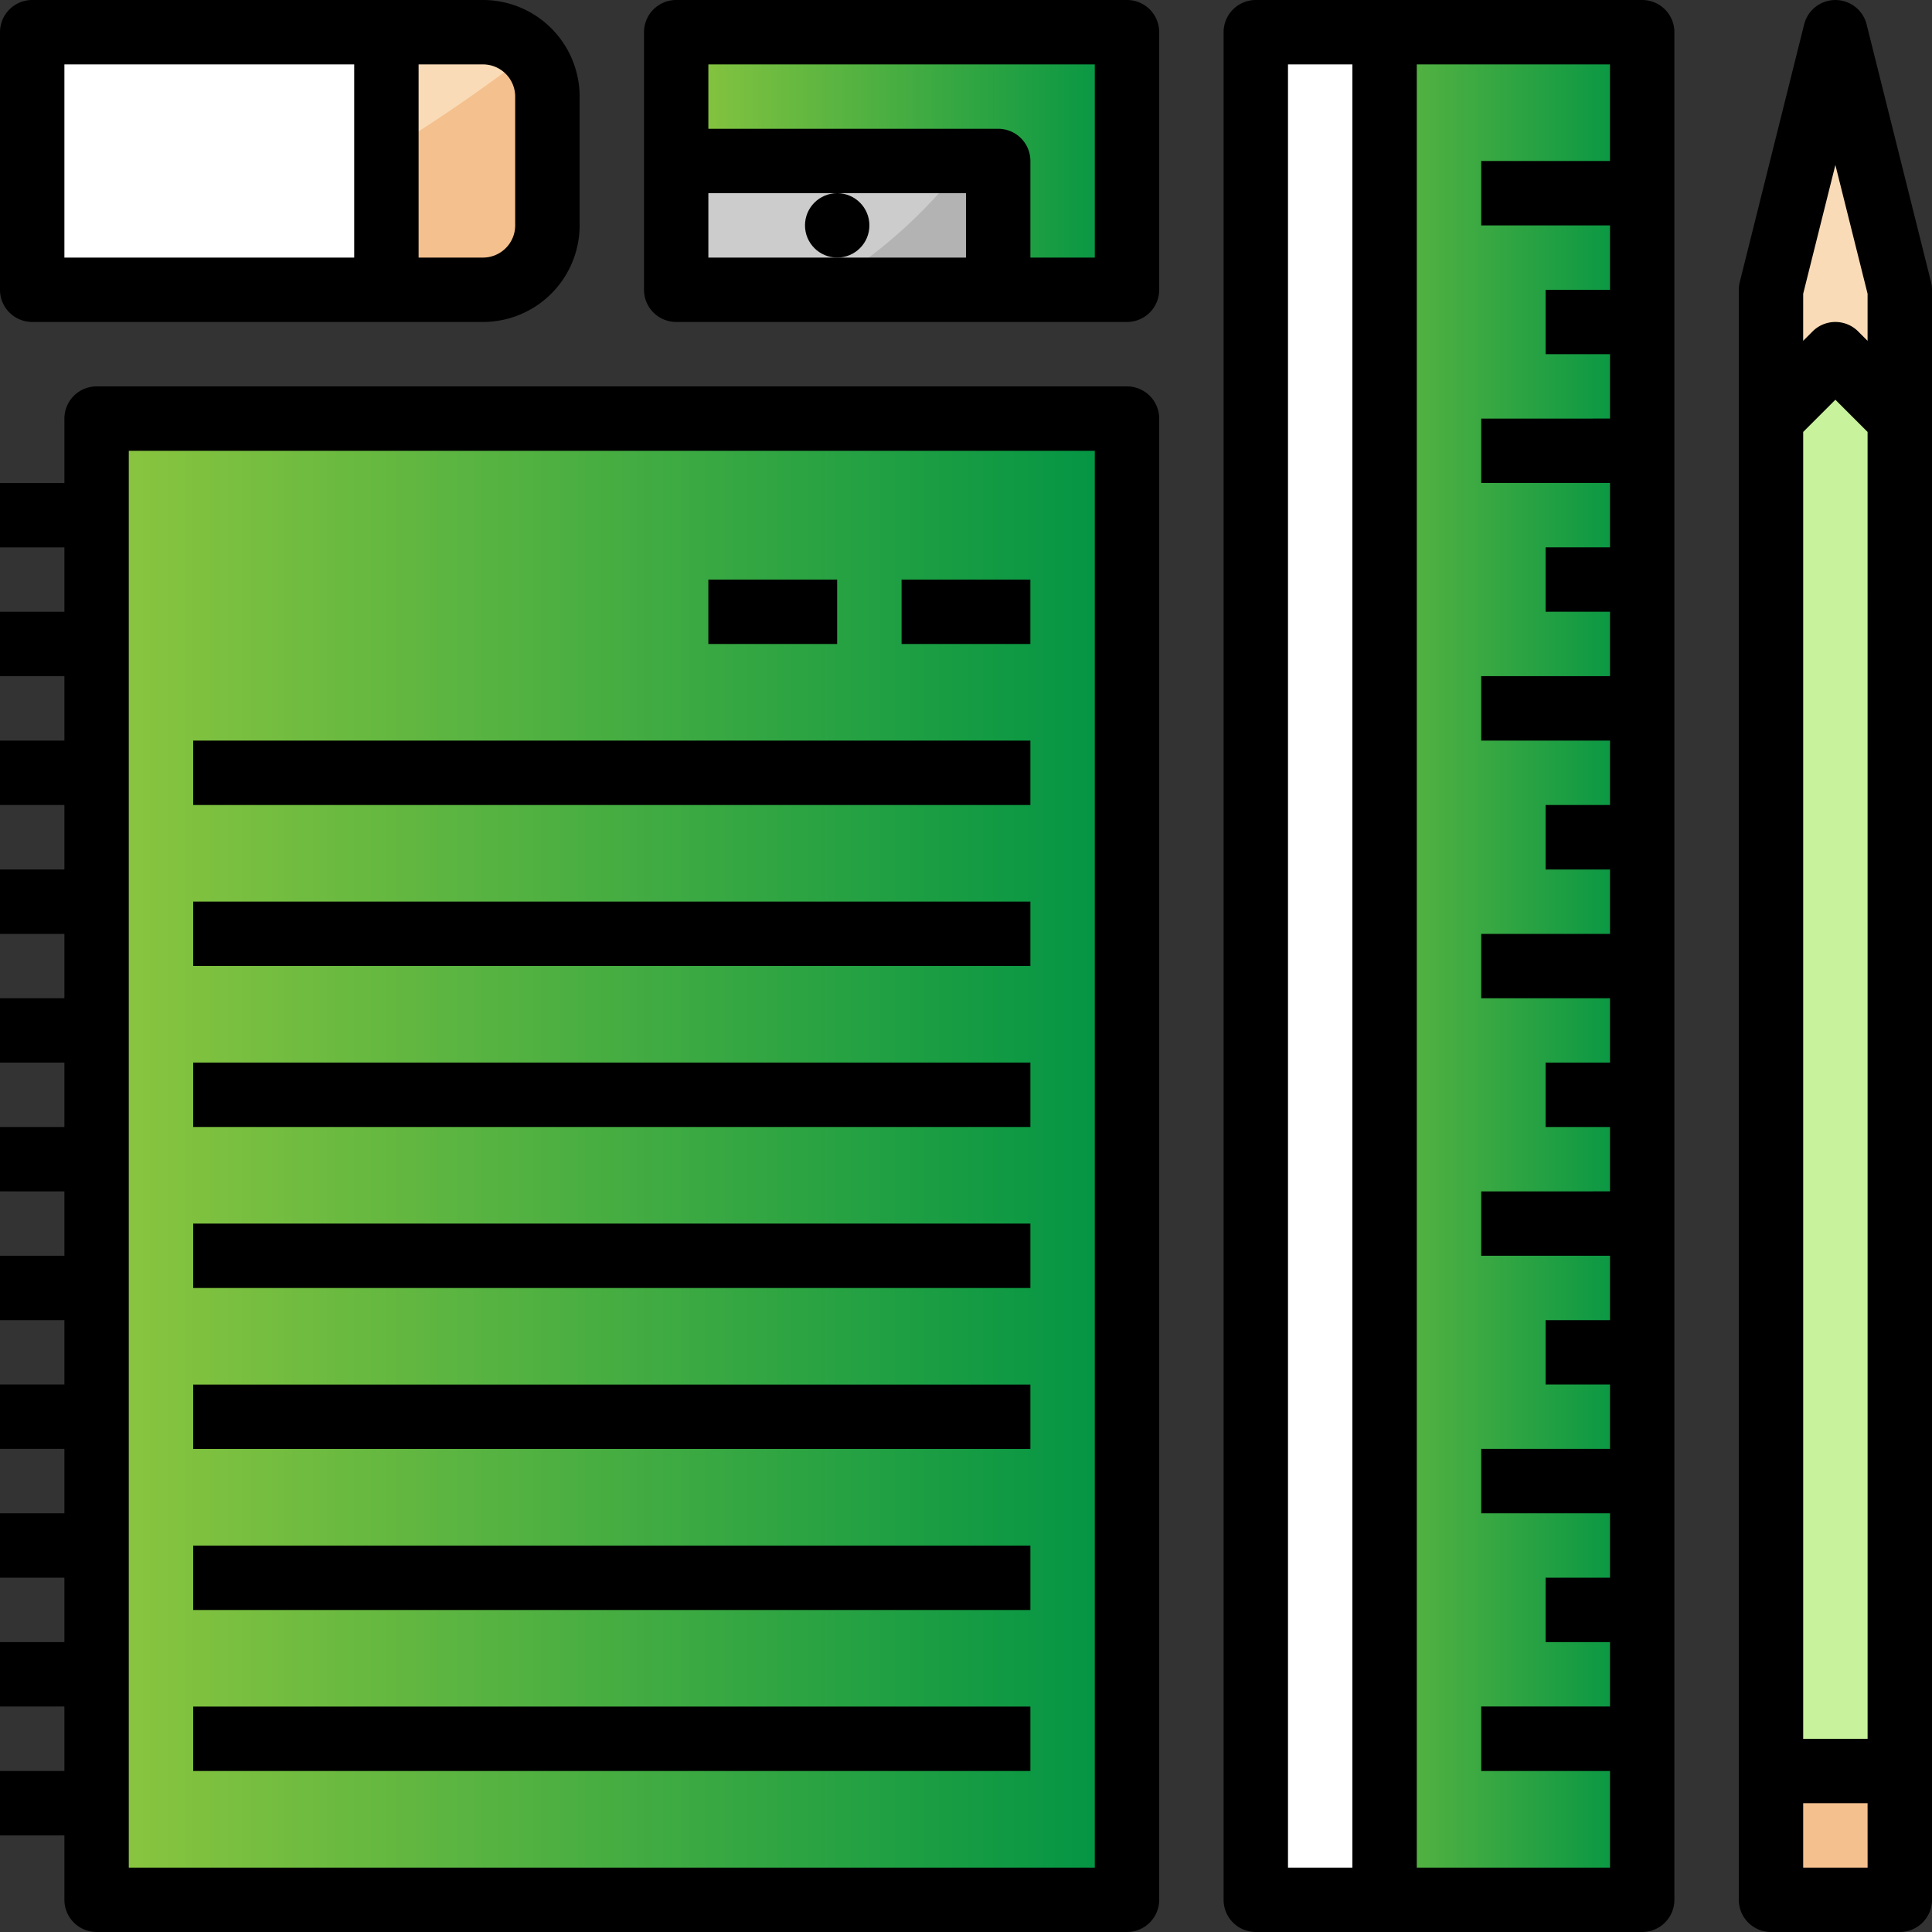 <svg id="Layer_1" data-name="Layer 1" xmlns="http://www.w3.org/2000/svg" xmlns:xlink="http://www.w3.org/1999/xlink" viewBox="0 0 857.45 857.45"><rect x="0" y="0" width="857.45" height="857.45" fill="#333333" stroke="none"/><defs><style>.cls-1{fill:#fadbb7;}.cls-2{fill:#f4c08e;}.cls-3{fill:url(#linear-gradient);}.cls-4{fill:#c8f29c;}.cls-5{fill:url(#linear-gradient-2);}.cls-6{fill:url(#linear-gradient-3);}.cls-7{fill:#fff;}.cls-8{fill:#ccc;}.cls-9{fill:#b3b3b3;}</style><linearGradient id="linear-gradient" x1="393.73" y1="126.56" x2="593.8" y2="126.56" gradientUnits="userSpaceOnUse"><stop offset="0" stop-color="#8dc63f"/><stop offset="0.22" stop-color="#6dbb40"/><stop offset="1" stop-color="#009444"/></linearGradient><linearGradient id="linear-gradient-2" x1="136.49" y1="569.58" x2="593.8" y2="569.58" xlink:href="#linear-gradient"/><linearGradient id="linear-gradient-3" x1="650.96" y1="483.83" x2="822.45" y2="483.83" xlink:href="#linear-gradient"/></defs><title>stationery</title><path class="cls-1" d="M207.95,69.4H308A28.58,28.58,0,0,1,336.56,98v57.16A28.58,28.58,0,0,1,308,183.72h-100Z" transform="translate(-93.62 -55.11)"/><path class="cls-2" d="M207.95,153.77v30H308a28.58,28.58,0,0,0,28.58-28.58V98a28.4,28.4,0,0,0-7.73-19.44A714.43,714.43,0,0,1,207.95,153.77Z" transform="translate(-93.62 -55.11)"/><path class="cls-3" d="M393.73,69.4H593.8V183.72H393.73Z" transform="translate(-93.62 -55.11)"/><path class="cls-4" d="M879.61,898.27h57.16V183.72L908.2,69.4,879.61,183.72Z" transform="translate(-93.62 -55.11)"/><path class="cls-1" d="M879.61,240.89l28.58-28.58,28.58,28.58V183.72L908.2,69.4,879.61,183.72Z" transform="translate(-93.62 -55.11)"/><path class="cls-5" d="M136.49,240.89H593.8V898.27H136.49Z" transform="translate(-93.62 -55.11)"/><path class="cls-6" d="M651,69.4H822.45V898.27H651Z" transform="translate(-93.62 -55.11)"/><path class="cls-7" d="M651,69.4h57.16V898.27H651Z" transform="translate(-93.62 -55.11)"/><path class="cls-7" d="M107.91,69.4h157.2V183.72H107.91Z" transform="translate(-93.62 -55.11)"/><path class="cls-2" d="M879.61,841.1h57.16v57.16H879.61Z" transform="translate(-93.62 -55.11)"/><path class="cls-8" d="M393.73,126.56H536.63v57.16H393.73Z" transform="translate(-93.62 -55.11)"/><path class="cls-9" d="M457.5,183.72h79.14V126.56H522.05a215.08,215.08,0,0,1-64.55,57.16Z" transform="translate(-93.62 -55.11)"/><path d="M593.8,226.6H136.49a14.29,14.29,0,0,0-14.29,14.29v28.58H93.62v28.58H122.2v28.58H93.62v28.58H122.2V383.8H93.62v28.58H122.2V441H93.62v28.58H122.2v28.58H93.62V526.7H122.2v28.58H93.62v28.58H122.2v28.58H93.62V641H122.2v28.58H93.62v28.58H122.2v28.58H93.62v28.58H122.2v28.58H93.62v28.58H122.2V841.1H93.62v28.58H122.2v28.58a14.29,14.29,0,0,0,14.29,14.29H593.8a14.29,14.29,0,0,0,14.29-14.29V240.89A14.29,14.29,0,0,0,593.8,226.6ZM579.51,884H150.78V255.18H579.51Z" transform="translate(-93.62 -55.11)"/><path d="M822.45,55.11H651A14.29,14.29,0,0,0,636.67,69.4V898.27A14.29,14.29,0,0,0,651,912.56H822.45a14.29,14.29,0,0,0,14.29-14.29V69.4A14.29,14.29,0,0,0,822.45,55.11ZM665.25,884V83.69h28.58V884Zm57.16,0V83.69h85.74v42.87H751v28.58h57.16v28.58H779.58v28.58h28.58v28.58H751v28.58h57.16v28.58H779.58v28.58h28.58v28.58H751V383.8h57.16v28.58H779.58V441h28.58v28.58H751v28.58h57.16V526.7H779.58v28.58h28.58v28.58H751v28.58h57.16V641H779.58v28.58h28.58v28.58H751v28.58h57.16v28.58H779.58v28.58h28.58v28.58H751V841.1h57.16V884Z" transform="translate(-93.62 -55.11)"/><path d="M107.91,198H308a42.92,42.92,0,0,0,42.87-42.87V98A42.92,42.92,0,0,0,308,55.11H107.91A14.29,14.29,0,0,0,93.62,69.4V183.72A14.29,14.29,0,0,0,107.91,198ZM322.27,98v57.16A14.31,14.31,0,0,1,308,169.43H279.4V83.69H308A14.31,14.31,0,0,1,322.27,98ZM122.2,83.69H250.82v85.74H122.2Z" transform="translate(-93.62 -55.11)"/><path d="M950.64,180.26,922.05,65.93a14.29,14.29,0,0,0-27.72,0L865.76,180.26a13.89,13.89,0,0,0-.43,3.47V898.27a14.29,14.29,0,0,0,14.29,14.29h57.16a14.29,14.29,0,0,0,14.29-14.29V183.72A13.89,13.89,0,0,0,950.64,180.26ZM922.49,826.81H893.9v-580l14.29-14.29,14.29,14.29ZM893.9,185.48l14.29-57.16,14.29,57.16v20.9l-4.19-4.19a14.29,14.29,0,0,0-20.21,0l-4.19,4.19ZM922.49,884H893.9V855.39h28.58Z" transform="translate(-93.62 -55.11)"/><path d="M408,312.34h57.16v28.58H408Z" transform="translate(-93.62 -55.11)"/><path d="M493.76,312.34h57.16v28.58H493.76Z" transform="translate(-93.62 -55.11)"/><path d="M179.36,383.8H550.93v28.58H179.36Z" transform="translate(-93.62 -55.11)"/><path d="M179.36,455.25H550.93v28.58H179.36Z" transform="translate(-93.62 -55.11)"/><path d="M179.36,526.7H550.93v28.58H179.36Z" transform="translate(-93.62 -55.11)"/><path d="M179.36,669.61H550.93v28.58H179.36Z" transform="translate(-93.62 -55.11)"/><path d="M179.36,598.16H550.93v28.58H179.36Z" transform="translate(-93.62 -55.11)"/><path d="M179.36,741.07H550.93v28.58H179.36Z" transform="translate(-93.62 -55.11)"/><path d="M179.36,812.52H550.93V841.1H179.36Z" transform="translate(-93.62 -55.11)"/><path d="M593.8,55.11H393.73A14.29,14.29,0,0,0,379.44,69.4V183.72A14.29,14.29,0,0,0,393.73,198H593.8a14.29,14.29,0,0,0,14.29-14.29V69.4A14.29,14.29,0,0,0,593.8,55.11ZM465.18,169.43H408V140.85H522.34v28.58Zm114.33,0H550.93V126.56a14.29,14.29,0,0,0-14.29-14.29H408V83.69H579.51Z" transform="translate(-93.62 -55.11)"/><circle cx="371.56" cy="100.03" r="14.29"/></svg>